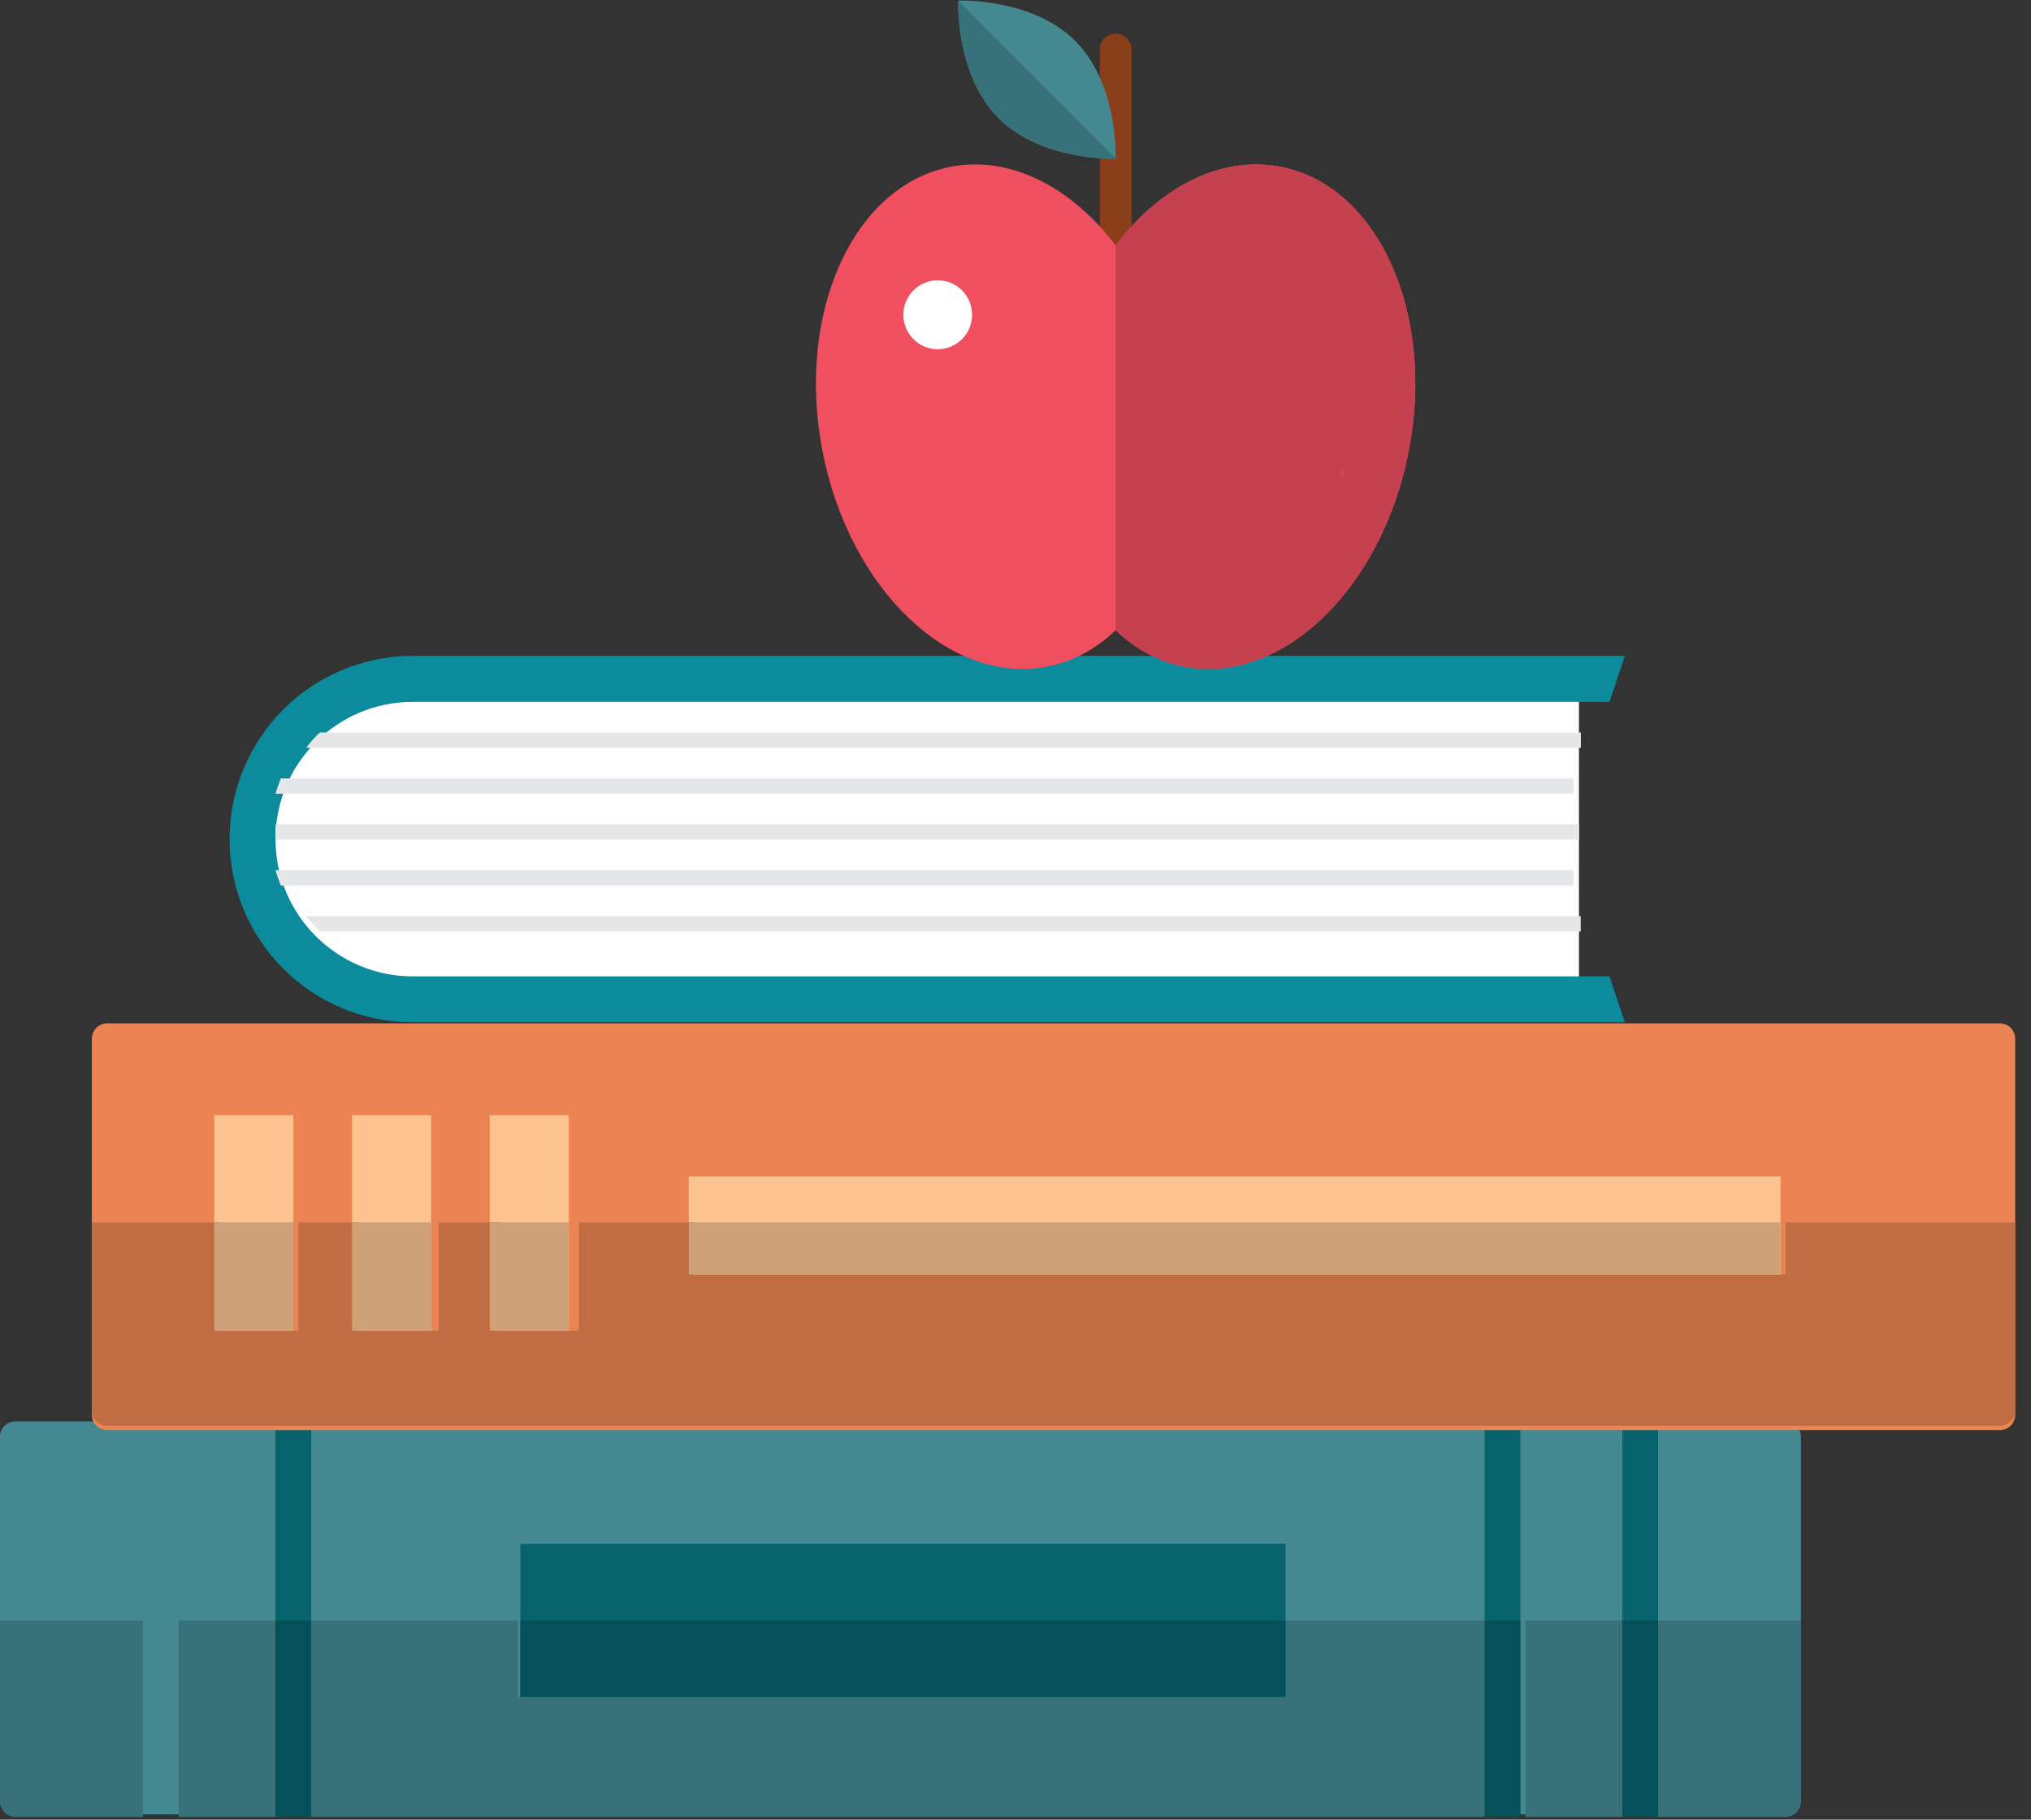 <?xml version="1.0" encoding="UTF-8"?>
<svg width="96px" height="86px" viewBox="0 0 96 86" version="1.1" xmlns="http://www.w3.org/2000/svg" xmlns:xlink="http://www.w3.org/1999/xlink">
    <rect x="0" y="0" width="96" height="86" fill="#333333" stroke="none"/>
    <!-- Generator: Sketch 42 (36781) - http://www.bohemiancoding.com/sketch -->
    <title>Group 22</title>
    <desc>Created with Sketch.</desc>
    <defs></defs>
    <g id="Endelig-design" stroke="none" stroke-width="1" fill="none" fill-rule="evenodd">
        <g id="0A---Startside" transform="translate(-364, -823)">
            <g id="Group-22" transform="translate(364, 823)">
                <g id="Group-10" transform="translate(0, 30)">
                    <g id="Group-9" transform="translate(0, 1)">
                        <path d="M84.401,54.75 L0.723,54.75 C0.324,54.75 0,54.426 0,54.027 L0,36.902 C0,36.502 0.324,36.179 0.723,36.179 L84.401,36.179 C84.801,36.179 85.125,36.502 85.125,36.902 L85.125,54.027 C85.125,54.426 84.801,54.75 84.401,54.75" id="Fill-33-Copy-2" fill="#448891"></path>
                        <polygon id="Fill-35-Copy-2" fill="#06626B" points="13.022 54.75 14.71 54.75 14.71 36.179 13.022 36.179"></polygon>
                        <polygon id="Fill-36-Copy-2" fill="#06626B" points="76.685 54.75 78.373 54.75 78.373 36.179 76.685 36.179"></polygon>
                        <polygon id="Fill-37-Copy-2" fill="#06626B" points="70.174 54.75 71.862 54.75 71.862 36.179 70.174 36.179"></polygon>
                        <polygon id="Fill-38-Copy-2" fill="#06626B" points="24.597 49.203 60.769 49.203 60.769 41.967 24.597 41.967"></polygon>
                        <path d="M84.401,54.871 L78.373,54.871 L78.373,45.585 L85.125,45.585 L85.125,54.147 C85.125,54.547 84.801,54.871 84.401,54.871 L84.401,54.871 Z M72.103,54.871 L76.685,54.871 L76.685,45.585 L72.103,45.585 L72.103,54.871 Z M70.416,54.871 L14.71,54.871 L14.71,45.585 L24.476,45.585 L24.476,49.203 L60.648,49.203 L60.648,45.585 L70.416,45.585 L70.416,54.871 L70.416,54.871 Z M8.44,54.871 L13.021,54.871 L13.021,45.585 L8.44,45.585 L8.44,54.871 Z M6.752,54.871 L0.723,54.871 C0.324,54.871 0,54.547 0,54.147 L0,45.585 L6.752,45.585 L6.752,54.871 L6.752,54.871 Z" id="Fill-39-Copy-2" fill="#387179"></path>
                        <polygon id="Fill-41-Copy-2" fill="#055159" points="13.022 54.871 14.71 54.871 14.71 45.585 13.022 45.585"></polygon>
                        <polygon id="Fill-42-Copy-2" fill="#055159" points="76.685 54.871 78.373 54.871 78.373 45.585 76.685 45.585"></polygon>
                        <polygon id="Fill-43-Copy-2" fill="#055159" points="70.174 54.871 71.862 54.871 71.862 45.585 70.174 45.585"></polygon>
                        <polygon id="Fill-44-Copy-2" fill="#055159" points="24.597 49.203 60.769 49.203 60.769 45.585 24.597 45.585"></polygon>
                        <path d="M94.53,36.591 L5.064,36.591 C4.665,36.591 4.341,36.267 4.341,35.868 L4.341,18.089 C4.341,17.69 4.665,17.366 5.064,17.366 L94.53,17.366 C94.93,17.366 95.253,17.69 95.253,18.089 L95.253,35.868 C95.253,36.267 94.93,36.591 94.53,36.591" id="Fill-45-Copy-2" fill="#EB8452"></path>
                        <polygon id="Fill-46-Copy-2" fill="#FCC390" points="10.128 31.947 13.865 31.947 13.865 21.707 10.128 21.707"></polygon>
                        <polygon id="Fill-47-Copy-2" fill="#FCC390" points="16.639 31.947 20.377 31.947 20.377 21.707 16.639 21.707"></polygon>
                        <polygon id="Fill-48-Copy-2" fill="#FCC390" points="23.15 31.947 26.887 31.947 26.887 21.707 23.15 21.707"></polygon>
                        <polygon id="Fill-49-Copy-2" fill="#FCC390" points="32.555 29.524 84.16 29.524 84.16 24.602 32.555 24.602"></polygon>
                        <path d="M94.53,36.385 L5.064,36.385 C4.665,36.385 4.341,36.061 4.341,35.662 L4.341,26.772 L10.37,26.772 L10.37,31.892 L14.107,31.892 L14.107,26.772 L17.001,26.772 L17.001,31.892 L20.739,31.892 L20.739,26.772 L23.633,26.772 L23.633,31.892 L27.37,31.892 L27.37,26.772 L32.797,26.772 L32.797,29.233 L84.402,29.233 L84.402,26.772 L95.253,26.772 L95.253,35.662 C95.253,36.061 94.93,36.385 94.53,36.385" id="Fill-50-Copy-2" fill="#C06D44"></path>
                        <polygon id="Fill-51-Copy-2" fill="#CFA178" points="10.128 31.892 13.865 31.892 13.865 26.772 10.128 26.772"></polygon>
                        <polygon id="Fill-52-Copy-2" fill="#CFA178" points="16.639 31.892 20.377 31.892 20.377 26.772 16.639 26.772"></polygon>
                        <polygon id="Fill-53-Copy-2" fill="#CFA178" points="23.15 31.892 26.887 31.892 26.887 26.772 23.15 26.772"></polygon>
                        <polygon id="Fill-54-Copy-2" fill="#CFA178" points="32.555 29.233 84.16 29.233 84.16 26.772 32.555 26.772"></polygon>
                        <path d="M74.63,15.145 L74.63,2.171 L76.077,2.171 L76.801,0 L19.508,0 C14.727,0 10.852,3.877 10.852,8.658 C10.852,13.44 14.727,17.316 19.508,17.316 L76.801,17.316 L76.077,15.145 L74.63,15.145" id="Fill-55-Copy-2" fill="#0C8B9D"></path>
                        <path d="M19.508,15.145 C15.932,15.145 13.022,12.235 13.022,8.658 C13.022,5.081 15.932,2.171 19.508,2.171 L74.63,2.171 L74.63,15.145 L19.508,15.145" id="Fill-56-Copy-2" fill="#FFFFFF"></path>
                        <path d="M74.63,7.959 L74.63,8.683 L13.028,8.683 C13.022,8.567 13.022,8.445 13.022,8.321 C13.022,8.198 13.022,8.075 13.028,7.959 L74.63,7.959" id="Fill-57-Copy-2" fill="#E6E7E8"></path>
                        <path d="M74.377,5.789 L74.377,6.512 L13.022,6.512 C13.094,6.267 13.181,6.02 13.275,5.789 L74.377,5.789" id="Fill-58-Copy-2" fill="#E6E7E8"></path>
                        <path d="M74.724,3.618 L15.12,3.618 C14.882,3.842 14.664,4.089 14.469,4.341 L74.724,4.341 L74.724,3.618" id="Fill-59-Copy-2" fill="#E6E7E8"></path>
                        <path d="M74.377,10.13 L74.377,10.854 L13.275,10.854 C13.181,10.623 13.094,10.376 13.022,10.13 L74.377,10.13" id="Fill-60-Copy-2" fill="#E6E7E8"></path>
                        <path d="M74.716,12.301 L74.716,13.024 L15.126,13.024 C14.888,12.807 14.671,12.561 14.469,12.301 L74.716,12.301" id="Fill-61-Copy-2" fill="#E6E7E8"></path>
                    </g>
                </g>
                <g id="Group-6" transform="translate(38, 0)">
                    <path d="M14.733,13.247 C14.318,13.247 13.983,12.91 13.983,12.494 L13.983,2.343 C13.983,1.927 14.318,1.59 14.733,1.59 C15.147,1.59 15.482,1.927 15.482,2.343 L15.482,12.494 C15.482,12.91 15.147,13.247 14.733,13.247" id="Fill-120" fill="#8A3E19"></path>
                    <path d="M22.542,7.884 C19.716,7.331 16.831,8.839 14.733,11.593 C12.633,8.839 9.749,7.331 6.924,7.884 C2.318,8.784 -0.389,14.801 0.877,21.323 C2.143,27.846 6.902,32.403 11.506,31.504 C12.728,31.266 13.816,30.662 14.733,29.788 C15.648,30.662 16.736,31.266 17.959,31.504 C22.563,32.403 27.322,27.846 28.587,21.323 C29.853,14.801 27.146,8.784 22.542,7.884" id="Fill-121" fill="#F04F5F"></path>
                    <path d="M14.733,7.495 C14.733,7.495 11.252,7.646 9.197,5.584 C7.143,3.523 7.293,0.029 7.293,0.029 C7.293,0.029 10.774,-0.122 12.829,1.94 C14.884,4.002 14.733,7.495 14.733,7.495" id="Fill-122" fill="#448891"></path>
                    <path d="M14.573,7.498 C14.551,7.498 14.528,7.497 14.502,7.497 C14.528,7.497 14.551,7.498 14.573,7.498 C14.676,7.498 14.733,7.495 14.733,7.495 C14.733,7.495 14.676,7.498 14.573,7.498 M14.48,7.497 L14.474,7.497 L14.48,7.497" id="Fill-123" fill="#713314"></path>
                    <path d="M14.573,7.498 C14.551,7.498 14.528,7.497 14.502,7.497 L14.48,7.497 L14.474,7.497 C13.67,7.486 11.167,7.325 9.445,5.817 C9.444,5.815 9.442,5.814 9.441,5.813 C9.422,5.796 9.403,5.779 9.384,5.762 C9.381,5.76 9.378,5.757 9.374,5.753 C9.37,5.749 9.365,5.745 9.36,5.74 C9.359,5.738 9.357,5.737 9.355,5.735 C9.331,5.713 9.307,5.691 9.284,5.668 C9.277,5.662 9.27,5.656 9.263,5.649 C9.257,5.642 9.25,5.636 9.244,5.63 C9.239,5.625 9.235,5.621 9.23,5.617 C9.226,5.613 9.222,5.608 9.218,5.604 C9.211,5.598 9.204,5.591 9.197,5.584 C7.403,3.784 7.29,0.893 7.29,0.188 C7.29,0.085 7.293,0.029 7.293,0.029 L14.733,7.495 C14.733,7.495 14.676,7.498 14.573,7.498" id="Fill-124" fill="#387179"></path>
                    <path d="M19.13,31.617 C18.74,31.617 18.349,31.58 17.959,31.504 C16.736,31.266 15.648,30.662 14.733,29.788 L14.733,11.593 C16.541,9.219 18.935,7.77 21.372,7.77 C21.761,7.77 22.153,7.807 22.542,7.884 C26.378,8.634 28.896,12.934 28.899,18.119 C28.899,19.158 28.799,20.234 28.587,21.323 C27.429,27.293 23.344,31.617 19.13,31.617" id="Fill-125" fill="#C5414F"></path>
                    <path d="M7.947,14.876 C7.947,15.776 7.22,16.505 6.323,16.505 C5.427,16.505 4.699,15.776 4.699,14.876 C4.699,13.976 5.427,13.247 6.323,13.247 C7.22,13.247 7.947,13.976 7.947,14.876" id="Fill-126" fill="#FFFFFF"></path>
                    <path d="M25.483,22.568 C25.457,22.447 25.434,22.328 25.414,22.211 C25.484,22.251 25.508,22.373 25.483,22.568" id="Fill-63" fill="#C06D44"></path>
                </g>
            </g>
        </g>
    </g>
</svg>